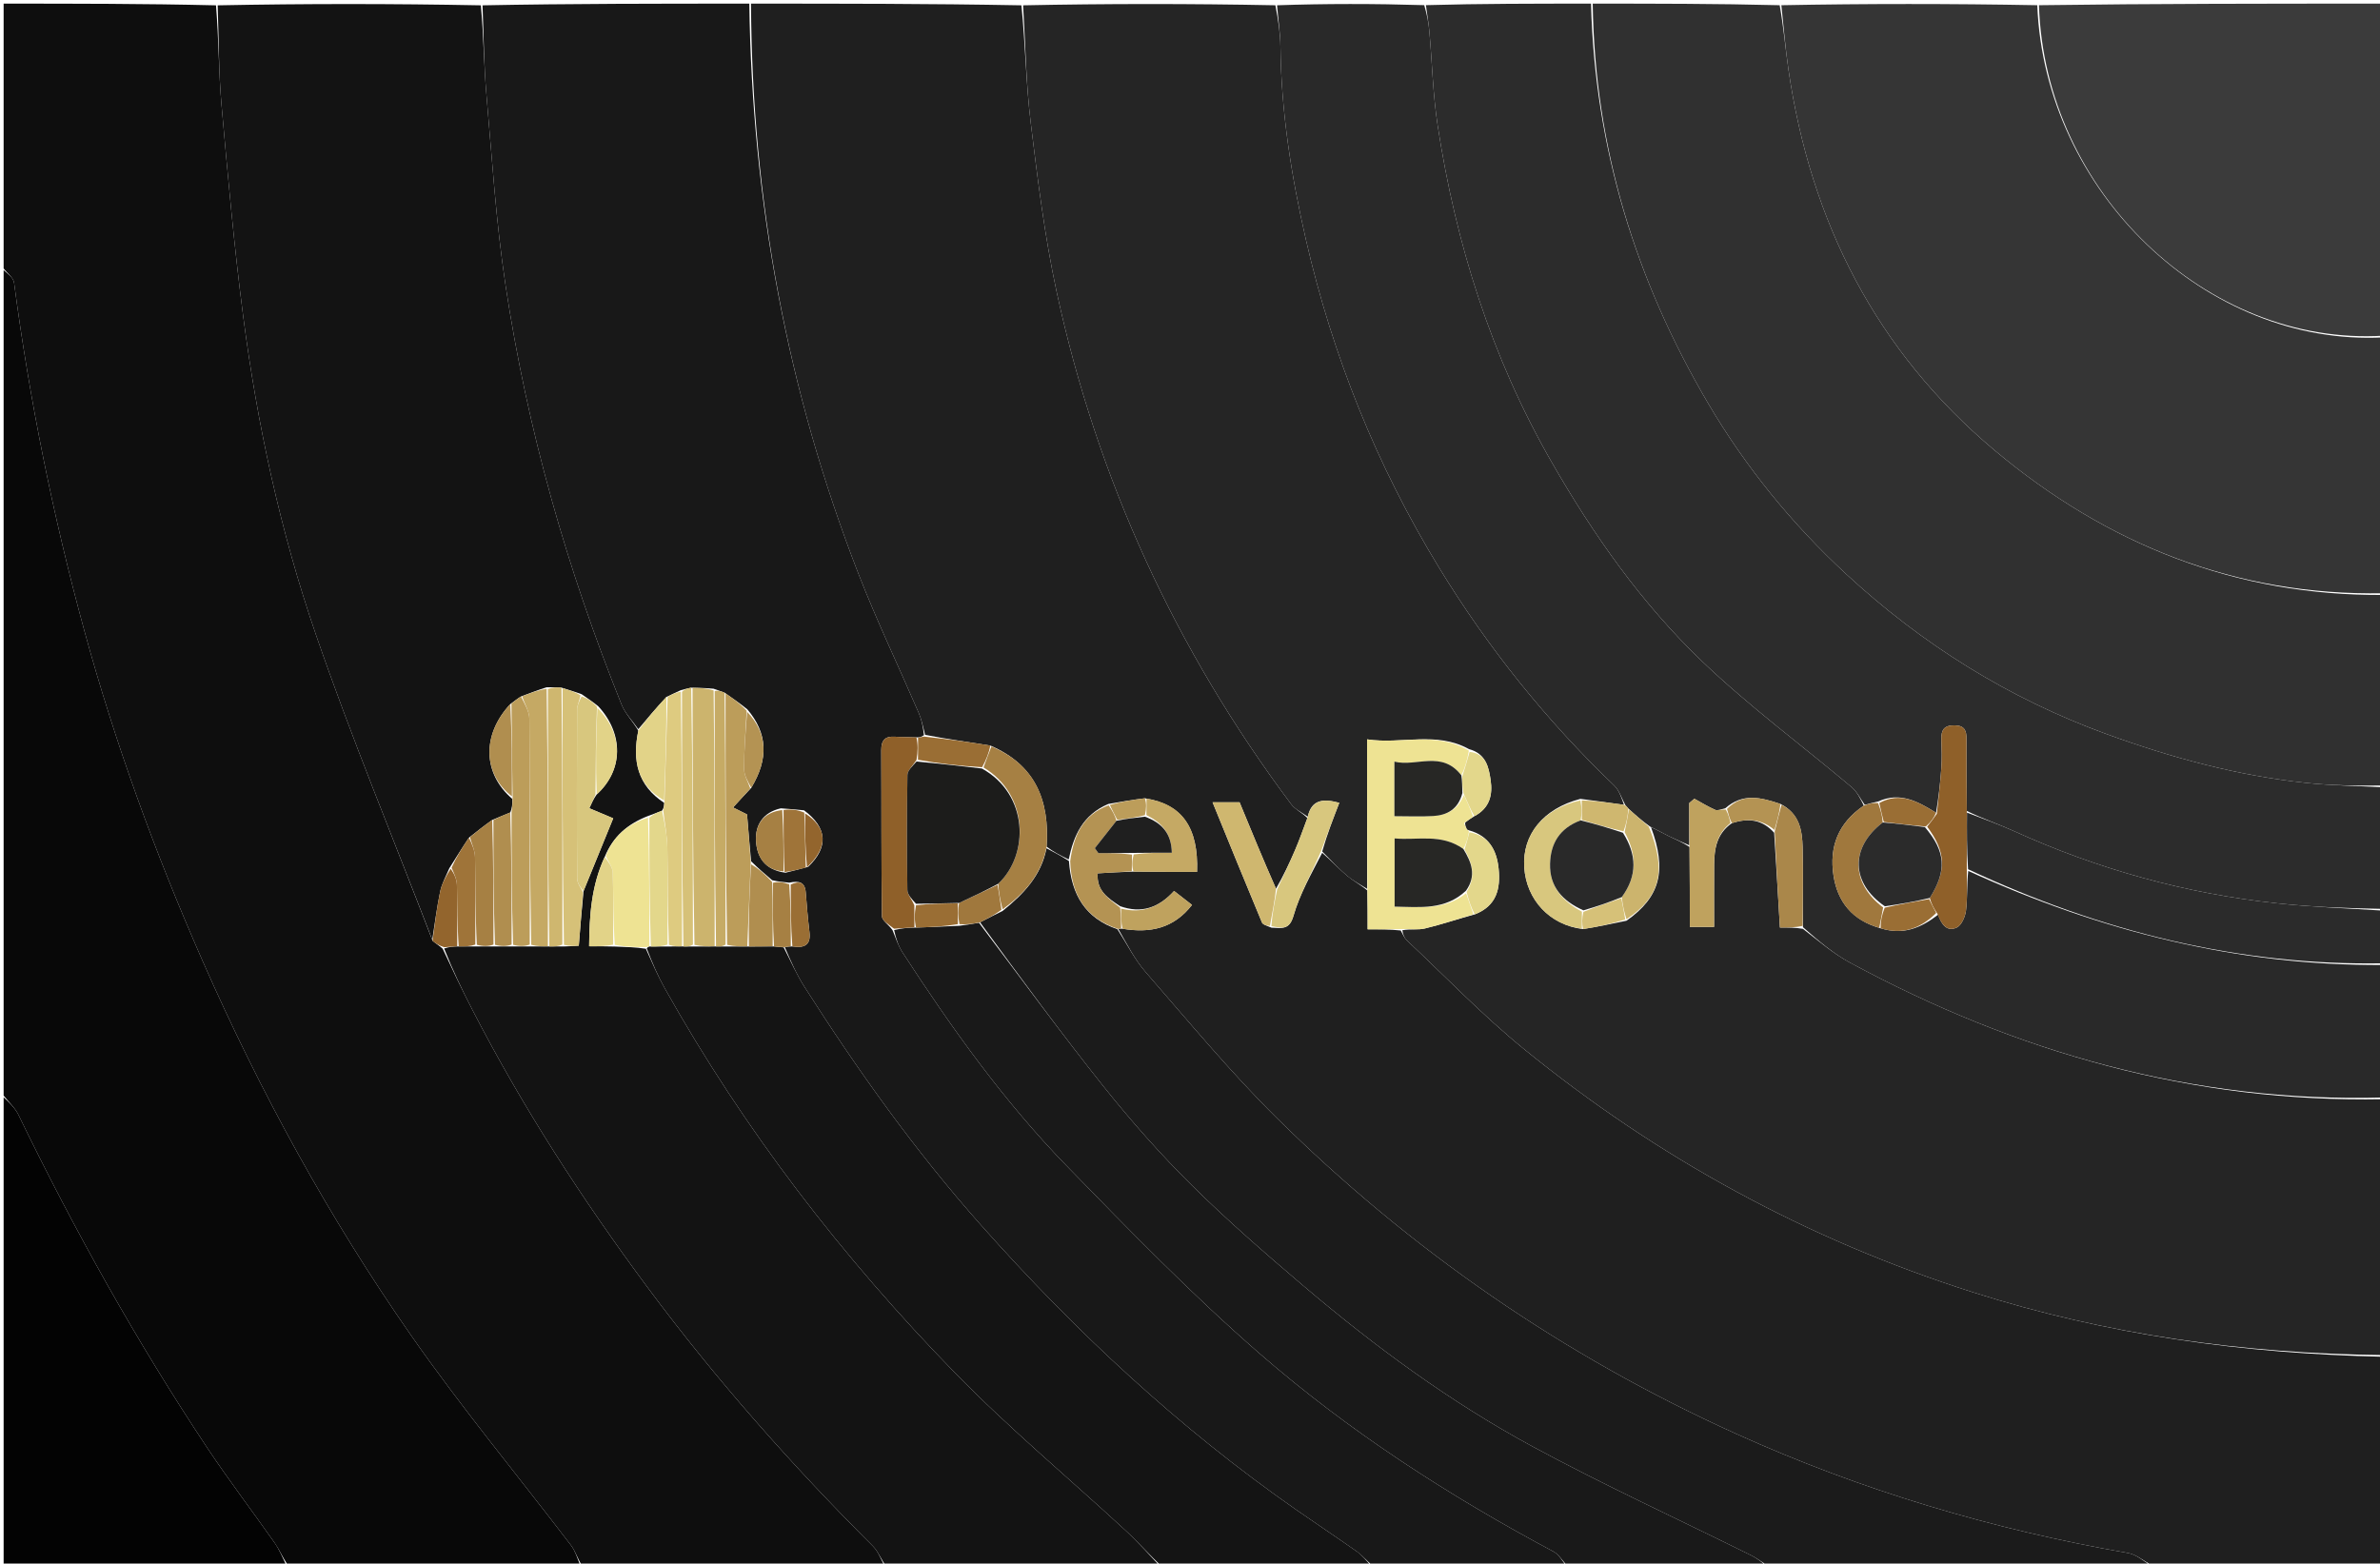 <svg version="1.1" id="Layer_1" xmlns="http://www.w3.org/2000/svg" xmlns:xlink="http://www.w3.org/1999/xlink" x="0px" y="0px"
	 width="100%" viewBox="0 0 656 431" enable-background="new 0 0 656 431" xml:space="preserve">
<path fill="#1F1F1F" opacity="1" stroke="none" 
	d="
M657,374 
	C657,393.264 657,412.527 657,432 
	C635.98,432 614.958,432 593.389,431.646 
	C590.747,430.196 588.762,428.482 586.546,428.097 
	C549.157,421.592 513.073,410.852 478.477,395.21 
	C431.012,373.749 388.734,344.627 351.764,308.023 
	C339.042,295.428 327.593,281.532 315.81,268.014 
	C312.727,264.476 310.574,260.126 308.25,256.091 
	C308.675,255.989 308.844,255.945 309.39,256.013 
	C317.102,257.291 323.508,255.907 328.552,249.444 
	C326.736,248.031 325.227,246.858 323.61,245.601 
	C319.374,250.251 314.657,251.881 308.75,249.803 
	C305.359,247.546 302.189,245.539 302.556,240.739 
	C305.83,240.543 308.893,240.36 312.422,240.261 
	C318.593,240.344 324.299,240.344 329.938,240.344 
	C330.383,228.063 325.778,221.678 315.592,220.051 
	C312.059,220.478 308.947,220.999 305.487,221.616 
	C298.452,224.616 295.936,230.309 294.566,236.917 
	C292.294,235.83 290.371,234.828 288.482,233.392 
	C289.321,220.59 285.383,210.884 272.977,205.521 
	C266.792,204.502 260.895,203.73 254.994,202.569 
	C254.414,200.297 254.011,198.339 253.235,196.541 
	C247.708,183.736 241.659,171.138 236.604,158.151 
	C216.947,107.64 207.274,55.191 207,1 
	C231.688,1 256.375,1 281.531,1.467 
	C282.654,12.523 282.797,23.176 284.081,33.689 
	C285.99,49.309 287.902,65.004 291.223,80.363 
	C302.417,132.138 324.127,179.25 355.883,221.677 
	C356.982,223.145 358.91,223.993 360.35,225.495 
	C359.153,228.699 358.143,231.573 356.943,234.366 
	C355.383,237.996 353.672,241.562 351.707,244.972 
	C348.128,236.867 344.869,228.945 341.661,221.146 
	C339.255,221.146 337.012,221.146 334.219,221.146 
	C338.868,232.525 343.293,243.427 347.831,254.282 
	C348.101,254.929 349.277,255.198 350.44,255.72 
	C353.402,255.858 355.403,256.353 356.514,252.473 
	C358.246,246.423 361.497,240.807 364.434,235.077 
	C366.949,237.264 369.031,239.504 371.355,241.456 
	C373.004,242.841 374.98,243.837 376.884,245.463 
	C376.957,249.197 376.957,252.473 376.957,256.171 
	C380.381,256.171 383.187,256.171 386.07,256.495 
	C386.695,257.64 387.112,258.601 387.813,259.26 
	C398.471,269.267 408.64,279.881 419.95,289.094 
	C456.938,319.225 498.131,341.675 543.735,356.202 
	C580.653,367.962 618.448,373.14 657,374 
z"/>
<path fill="#252525" opacity="1" stroke="none" 
	d="
M360.451,225.129 
	C358.91,223.993 356.982,223.145 355.883,221.677 
	C324.127,179.25 302.417,132.138 291.223,80.363 
	C287.902,65.004 285.99,49.309 284.081,33.689 
	C282.797,23.176 282.654,12.523 282,1.467 
	C305.021,1 328.042,1 351.531,1.453 
	C352.322,5.542 352.885,9.175 352.926,12.813 
	C353.129,30.861 355.919,48.555 359.952,66.088 
	C367.325,98.146 379.431,128.277 396.587,156.378 
	C410.104,178.518 426.156,198.585 444.906,216.521 
	C446.344,217.897 446.986,220.105 447.621,221.853 
	C443.489,221.261 439.735,220.742 435.611,220.212 
	C425.321,222.9 419.558,230.09 420.127,239.058 
	C420.699,248.068 427.209,255.008 436.339,256.111 
	C440.445,255.443 444.215,254.647 448.316,253.799 
	C457.722,247.184 459.442,239.856 455.07,228.022 
	C456.979,228.868 458.478,229.758 460.041,230.519 
	C461.868,231.408 463.751,232.184 465.686,233.471 
	C465.764,241.146 465.764,248.359 465.764,255.504 
	C468.412,255.504 470.153,255.504 472.454,255.504 
	C472.454,249.577 472.423,243.978 472.464,238.379 
	C472.496,233.98 473.168,229.8 477.375,226.901 
	C481.933,225.419 485.709,225.895 489.008,229.542 
	C489.58,238.485 490.086,247.019 490.599,255.677 
	C492.906,255.677 494.885,255.677 496.947,256.037 
	C501.307,259.406 505.332,262.882 509.901,265.351 
	C555.782,290.139 604.502,303.992 657,303 
	C657,326.354 657,349.708 657,373.531 
	C618.448,373.14 580.653,367.962 543.735,356.202 
	C498.131,341.675 456.938,319.225 419.95,289.094 
	C408.64,279.881 398.471,269.267 387.813,259.26 
	C387.112,258.601 386.695,257.64 386.527,256.422 
	C388.862,256.02 390.906,256.386 392.752,255.937 
	C397.258,254.842 401.672,253.369 406.483,252.055 
	C412.592,249.7 413.601,244.851 413.07,239.499 
	C412.572,234.466 410.437,230.383 404.887,228.885 
	C404.773,228.776 404.462,228.827 404.285,228.532 
	C403.954,227.816 403.799,227.395 403.865,226.727 
	C404.744,226.026 405.401,225.572 406.388,224.984 
	C410.699,222.694 411.437,218.998 410.867,215.066 
	C410.349,211.494 409.593,207.741 404.887,206.493 
	C395.779,201.464 386.394,205.242 376.811,203.813 
	C376.811,218.109 376.811,231.558 376.811,245.006 
	C374.98,243.837 373.004,242.841 371.355,241.456 
	C369.031,239.504 366.949,237.264 364.443,234.714 
	C365.781,229.995 367.44,225.708 369.147,221.3 
	C364.82,220.141 361.529,220.267 360.451,225.129 
z"/>
<path fill="#0E0E0E" opacity="1" stroke="none" 
	d="
M1,74 
	C1,49.748 1,25.495 1,1 
	C20.354,1 39.708,1 59.532,1.469 
	C60.322,10.891 60.255,19.878 61.045,28.79 
	C62.772,48.256 64.504,67.739 67.021,87.113 
	C70.902,116.991 77.274,146.461 87.063,174.919 
	C96.818,203.278 108.376,231.017 119.222,259.338 
	C120.197,260.153 121.095,260.658 122.016,261.527 
	C124.753,267.382 127.385,272.913 130.193,278.353 
	C144.095,305.289 160.499,330.671 178.55,354.97 
	C197.379,380.319 218.265,403.915 240.615,426.224 
	C242.143,427.749 242.89,430.056 244,432 
	C216.312,432 188.625,432 160.451,431.632 
	C159.121,429.496 158.555,427.518 157.393,425.993 
	C142.69,406.698 127.164,387.982 113.301,368.105 
	C90.689,335.683 71.771,301.091 55.826,264.853 
	C42.789,235.226 31.728,204.929 23.211,173.729 
	C14.618,142.25 8.133,110.32 3.88,77.946 
	C3.694,76.529 1.994,75.311 1,74 
z"/>
<path fill="#131313" opacity="1" stroke="none" 
	d="
M119.144,259.028 
	C108.376,231.017 96.818,203.278 87.063,174.919 
	C77.274,146.461 70.902,116.991 67.021,87.113 
	C64.504,67.739 62.772,48.256 61.045,28.79 
	C60.255,19.878 60.322,10.891 60,1.469 
	C84.021,1 108.042,1 132.531,1.469 
	C133.33,9.893 133.361,17.876 134.052,25.801 
	C135.593,43.462 136.707,61.208 139.352,78.715 
	C145.358,118.468 156.299,156.959 171.336,194.254 
	C172.33,196.721 174.377,198.763 175.938,201.406 
	C174.247,209.706 175.689,216.457 183.074,221.321 
	C183.051,222.183 182.93,222.797 182.462,223.469 
	C181.069,223.992 180.024,224.457 178.617,224.931 
	C173.011,227.111 168.996,230.54 166.679,236.211 
	C163.008,244.124 162.458,252.245 162.382,260.851 
	C164.839,260.851 166.926,260.851 169.458,260.918 
	C172.602,261.044 175.3,261.103 178.021,261.527 
	C179.787,265.453 181.362,269.111 183.301,272.564 
	C205.164,311.501 232.195,346.632 263.299,378.51 
	C278.24,393.822 294.771,407.58 310.502,422.129 
	C313.848,425.224 316.843,428.7 320,432 
	C294.979,432 269.958,432 244.469,432 
	C242.89,430.056 242.143,427.749 240.615,426.224 
	C218.265,403.915 197.379,380.319 178.55,354.97 
	C160.499,330.671 144.095,305.289 130.193,278.353 
	C127.385,272.913 124.753,267.382 122.417,261.468 
	C123.871,260.974 124.948,260.904 126.439,260.887 
	C128.242,260.905 129.631,260.87 131.434,260.892 
	C133.239,260.911 134.63,260.875 136.435,260.896 
	C138.24,260.914 139.631,260.874 141.435,260.893 
	C143.237,260.912 144.626,260.872 146.429,260.896 
	C148.233,260.918 149.624,260.876 151.412,260.899 
	C152.876,260.918 153.944,260.874 155.438,260.897 
	C157.106,260.869 158.347,260.773 159.532,260.68 
	C159.949,255.514 160.333,250.754 160.842,245.626 
	C163.603,238.816 166.238,232.375 169.022,225.572 
	C167.718,225.022 165.189,223.957 162.434,222.796 
	C163.076,221.38 163.601,220.22 164.467,218.997 
	C171.838,212.305 171.926,202.282 164.908,194.691 
	C163.406,193.468 162.014,192.546 160.342,191.375 
	C158.397,190.657 156.731,190.189 154.762,189.549 
	C153.315,189.425 152.171,189.473 150.676,189.447 
	C148.186,190.235 146.046,191.097 143.597,191.983 
	C142.519,192.656 141.749,193.304 140.662,194.08 
	C132.766,202.523 133.052,213.277 141.213,220.227 
	C141.266,221.675 141.132,222.829 140.65,223.965 
	C138.869,224.636 137.437,225.324 135.66,226.036 
	C133.388,227.624 131.462,229.188 129.255,230.905 
	C127.354,233.713 125.734,236.369 123.871,239.296 
	C122.836,241.642 121.757,243.658 121.312,245.806 
	C120.408,250.176 119.847,254.617 119.144,259.028 
z"/>
<path fill="#181818" opacity="1" stroke="none" 
	d="
M175.934,201.002 
	C174.377,198.763 172.33,196.721 171.336,194.254 
	C156.299,156.959 145.358,118.468 139.352,78.715 
	C136.707,61.208 135.593,43.462 134.052,25.801 
	C133.361,17.876 133.33,9.893 133,1.469 
	C157.354,1 181.708,1 206.531,1 
	C207.274,55.191 216.947,107.64 236.604,158.151 
	C241.659,171.138 247.708,183.736 253.235,196.541 
	C254.011,198.339 254.414,200.297 254.671,202.644 
	C253.917,203.188 253.483,203.269 252.596,203.263 
	C250.324,203.15 248.497,203.206 246.683,203.08 
	C243.913,202.889 242.892,204.07 242.907,206.849 
	C242.991,222.087 242.884,237.327 243.085,252.562 
	C243.1,253.743 244.984,254.898 246.019,256.432 
	C246.943,258.732 247.633,260.804 248.785,262.577 
	C262.299,283.387 276.705,303.595 294.025,321.399 
	C311.289,339.145 328.614,356.963 347.273,373.185 
	C371.925,394.616 399.368,412.326 428.237,427.73 
	C429.805,428.566 430.76,430.55 432,432 
	C414.312,432 396.625,432 378.399,431.663 
	C376.569,430.095 375.406,428.683 373.964,427.665 
	C368.395,423.732 362.707,419.966 357.115,416.064 
	C324.909,393.589 296.377,366.991 270.377,337.695 
	C252.257,317.278 236.423,295.066 221.747,272.054 
	C219.545,268.602 217.899,264.796 216.321,261.08 
	C217.085,260.946 217.524,260.885 218.398,260.89 
	C222.02,261.45 223.514,260.273 223.106,256.886 
	C222.668,253.255 222.368,249.607 222.083,245.96 
	C221.862,243.146 220.255,242.732 217.531,243.316 
	C215.767,243.126 214.407,243.003 212.83,242.637 
	C210.775,240.861 208.936,239.329 207.023,237.4 
	C206.621,233.066 206.292,229.128 205.905,224.492 
	C205.287,224.185 203.751,223.422 202.057,222.58 
	C203.775,220.694 205.294,219.027 207.07,217.162 
	C211.948,209.095 211.541,202.055 205.979,195.52 
	C203.899,193.856 201.943,192.494 199.72,190.94 
	C198.631,190.511 197.809,190.274 196.691,189.851 
	C194.561,189.648 192.726,189.632 190.514,189.564 
	C189.419,189.752 188.702,189.992 187.664,190.245 
	C186.235,190.865 185.128,191.47 183.686,192.12 
	C180.879,195.111 178.406,198.056 175.934,201.002 
M221.622,223.369 
	C219.737,223.179 217.853,222.99 215.218,222.818 
	C210.394,223.905 208.109,227.317 208.383,231.853 
	C208.649,236.257 210.803,239.822 216.518,240.565 
	C218.379,240.097 220.239,239.63 222.762,238.947 
	C228.361,233.549 228.129,228.224 221.622,223.369 
z"/>
<path fill="#080808" opacity="1" stroke="none" 
	d="
M1,74.469 
	C1.994,75.311 3.694,76.529 3.88,77.946 
	C8.133,110.32 14.618,142.25 23.211,173.729 
	C31.728,204.929 42.789,235.226 55.826,264.853 
	C71.771,301.091 90.689,335.683 113.301,368.105 
	C127.164,387.982 142.69,406.698 157.393,425.993 
	C158.555,427.518 159.121,429.496 159.982,431.632 
	C133.312,432 106.625,432 79.45,431.636 
	C77.872,429.254 76.967,427.107 75.659,425.242 
	C69.552,416.537 63.086,408.074 57.2,399.225 
	C37.648,369.831 20.484,339.069 5.084,307.309 
	C4.13,305.341 2.38,303.761 1,302 
	C1,226.312 1,150.625 1,74.469 
z"/>
<path fill="#292929" opacity="1" stroke="none" 
	d="
M657,302.531 
	C604.502,303.992 555.782,290.139 509.901,265.351 
	C505.332,262.882 501.307,259.406 496.951,255.592 
	C496.884,247.698 497.043,240.604 496.856,233.519 
	C496.732,228.847 495.966,224.259 490.755,221.615 
	C485.428,219.846 480.409,218.488 475.535,222.809 
	C474.37,223.081 473.395,223.517 472.739,223.229 
	C470.764,222.361 468.914,221.211 467.015,220.171 
	C466.546,220.569 466.078,220.966 465.609,221.363 
	C465.609,225.245 465.609,229.127 465.609,233.009 
	C463.751,232.184 461.868,231.408 460.041,230.519 
	C458.478,229.758 456.979,228.868 454.811,227.851 
	C452.44,226.139 450.709,224.612 448.836,222.874 
	C448.462,222.418 448.23,222.172 447.999,221.926 
	C446.986,220.105 446.344,217.897 444.906,216.521 
	C426.156,198.585 410.104,178.518 396.587,156.378 
	C379.431,128.277 367.325,98.146 359.952,66.088 
	C355.919,48.555 353.129,30.861 352.926,12.813 
	C352.885,9.175 352.322,5.542 352,1.453 
	C365.354,1 378.708,1 392.558,1.42 
	C393.369,4.141 393.777,6.433 393.982,8.743 
	C394.746,17.34 394.948,26.018 396.252,34.529 
	C401.262,67.218 411.033,98.335 427.562,127.181 
	C439.123,147.357 452.445,166.326 469.217,182.366 
	C482.145,194.73 496.653,205.438 510.37,216.988 
	C511.876,218.256 512.798,220.218 513.723,222.068 
	C506.658,226.872 504.17,233.412 505.364,241.293 
	C506.481,248.656 510.587,253.708 518.352,255.878 
	C524.632,257.818 529.503,255.791 534.201,252.139 
	C535.14,254.923 536.683,256.908 539.327,255.684 
	C540.661,255.066 541.69,252.665 541.892,250.956 
	C542.318,247.345 542.11,243.658 542.507,240.075 
	C579.092,256.751 616.941,266.254 657,266 
	C657,278.021 657,290.042 657,302.531 
z"/>
<path fill="#303030" opacity="1" stroke="none" 
	d="
M439,1 
	C456.021,1 473.042,1 490.532,1.438 
	C491.642,7.645 492.117,13.439 492.95,19.181 
	C499.046,61.152 517.177,96.841 549.851,124.205 
	C580.703,150.043 616.248,164.296 657,164 
	C657,181.354 657,198.708 656.538,216.531 
	C649.278,216.622 642.451,216.523 635.688,215.814 
	C616.717,213.824 598.438,208.84 580.563,202.329 
	C553.627,192.518 529.758,177.596 508.778,158.174 
	C493.939,144.437 481.234,128.845 470.93,111.387 
	C450.83,77.333 439.567,40.71 439,1 
z"/>
<path fill="#2C2C2C" opacity="1" stroke="none" 
	d="
M438.531,1 
	C439.567,40.71 450.83,77.333 470.93,111.387 
	C481.234,128.845 493.939,144.437 508.778,158.174 
	C529.758,177.596 553.627,192.518 580.563,202.329 
	C598.438,208.84 616.717,213.824 635.688,215.814 
	C642.451,216.523 649.278,216.622 656.538,217 
	C657,228.021 657,239.042 656.533,250.531 
	C646.644,250.359 637.191,250.015 627.807,249.02 
	C602.499,246.338 578.262,239.622 555.077,229.086 
	C550.87,227.174 546.471,225.686 542.11,223.536 
	C542.04,216.62 541.981,210.171 542.021,203.722 
	C542.036,201.412 541.522,200.001 538.757,199.949 
	C535.819,199.895 535.009,201.261 535.104,203.871 
	C535.2,206.514 535.272,209.173 535.087,211.806 
	C534.793,215.981 534.277,220.141 533.633,224.027 
	C528.608,220.962 523.804,218.179 517.643,220.939 
	C516.196,221.253 515.094,221.556 513.991,221.859 
	C512.798,220.218 511.876,218.256 510.37,216.988 
	C496.653,205.438 482.145,194.73 469.217,182.366 
	C452.445,166.326 439.123,147.357 427.562,127.181 
	C411.033,98.335 401.262,67.218 396.252,34.529 
	C394.948,26.018 394.746,17.34 393.982,8.743 
	C393.777,6.433 393.369,4.141 393.027,1.42 
	C408.021,1 423.042,1 438.531,1 
z"/>
<path fill="#353535" opacity="1" stroke="none" 
	d="
M657,163.531 
	C616.248,164.296 580.703,150.043 549.851,124.205 
	C517.177,96.841 499.046,61.152 492.95,19.181 
	C492.117,13.439 491.642,7.645 491,1.438 
	C514.354,1 537.708,1 561.532,1.436 
	C563.57,52.728 608.166,95.56 657,93 
	C657,116.354 657,139.708 657,163.531 
z"/>
<path fill="#1B1B1B" opacity="1" stroke="none" 
	d="
M307.994,256.148 
	C310.574,260.126 312.727,264.476 315.81,268.014 
	C327.593,281.532 339.042,295.428 351.764,308.023 
	C388.734,344.627 431.012,373.749 478.477,395.21 
	C513.073,410.852 549.157,421.592 586.546,428.097 
	C588.762,428.482 590.747,430.196 592.92,431.646 
	C557.979,432 522.958,432 487.367,431.666 
	C485.441,430.47 484.151,429.475 482.719,428.764 
	C462.608,418.785 442.168,409.417 422.432,398.744 
	C399.699,386.451 378.892,371.128 359.2,354.398 
	C348.692,345.471 338.259,336.395 328.471,326.701 
	C319.87,318.182 311.792,309.046 304.241,299.578 
	C292.438,284.778 281.274,269.467 270.132,254.238 
	C272.299,253.134 274.173,252.163 276.375,251.083 
	C282.231,246.362 287.032,241.253 288.448,233.827 
	C290.371,234.828 292.294,235.83 294.63,237.331 
	C295.305,246.804 299.271,253.158 307.994,256.148 
z"/>
<path fill="#141414" opacity="1" stroke="none" 
	d="
M215.996,261.153 
	C217.899,264.796 219.545,268.602 221.747,272.054 
	C236.423,295.066 252.257,317.278 270.377,337.695 
	C296.377,366.991 324.909,393.589 357.115,416.064 
	C362.707,419.966 368.395,423.732 373.964,427.665 
	C375.406,428.683 376.569,430.095 377.93,431.663 
	C358.979,432 339.958,432 320.469,432 
	C316.843,428.7 313.848,425.224 310.502,422.129 
	C294.771,407.58 278.24,393.822 263.299,378.51 
	C232.195,346.632 205.164,311.501 183.301,272.564 
	C181.362,269.111 179.787,265.453 178.266,261.441 
	C178.656,260.939 178.822,260.887 179.399,260.911 
	C181.204,260.935 182.596,260.883 184.384,260.905 
	C185.849,260.929 186.919,260.879 188.359,260.903 
	C189.483,260.933 190.235,260.888 191.412,260.917 
	C193.553,260.936 195.271,260.882 197.359,260.899 
	C198.482,260.928 199.234,260.885 200.41,260.914 
	C202.549,260.936 204.264,260.887 206.413,260.909 
	C208.888,260.926 210.931,260.873 213.348,260.891 
	C214.48,261.026 215.238,261.09 215.996,261.153 
z"/>
<path fill="#3B3B3B" opacity="1" stroke="none" 
	d="
M657,92.531 
	C608.166,95.56 563.57,52.728 562,1.436 
	C593.592,1 625.185,1 657,1 
	C657,31.354 657,61.708 657,92.531 
z"/>
<path fill="#191919" opacity="1" stroke="none" 
	d="
M269.84,254.372 
	C281.274,269.467 292.438,284.778 304.241,299.578 
	C311.792,309.046 319.87,318.182 328.471,326.701 
	C338.259,336.395 348.692,345.471 359.2,354.398 
	C378.892,371.128 399.699,386.451 422.432,398.744 
	C442.168,409.417 462.608,418.785 482.719,428.764 
	C484.151,429.475 485.441,430.47 486.898,431.666 
	C468.979,432 450.958,432 432.469,432 
	C430.76,430.55 429.805,428.566 428.237,427.73 
	C399.368,412.326 371.925,394.616 347.273,373.185 
	C328.614,356.963 311.289,339.145 294.025,321.399 
	C276.705,303.595 262.299,283.387 248.785,262.577 
	C247.633,260.804 246.943,258.732 246.449,256.373 
	C248.587,255.839 250.315,255.731 252.49,255.692 
	C256.635,255.571 260.333,255.38 264.451,255.191 
	C266.528,254.92 268.184,254.646 269.84,254.372 
z"/>
<path fill="#030303" opacity="1" stroke="none" 
	d="
M1,302.469 
	C2.38,303.761 4.13,305.341 5.084,307.309 
	C20.484,339.069 37.648,369.831 57.2,399.225 
	C63.086,408.074 69.552,416.537 75.659,425.242 
	C76.967,427.107 77.872,429.254 78.982,431.636 
	C53.055,432 27.11,432 1,432 
	C1,388.979 1,345.958 1,302.469 
z"/>
<path fill="#2B2B2B" opacity="1" stroke="none" 
	d="
M542.161,224.003 
	C546.471,225.686 550.87,227.174 555.077,229.086 
	C578.262,239.622 602.499,246.338 627.807,249.02 
	C637.191,250.015 646.644,250.359 656.533,251 
	C657,255.689 657,260.379 657,265.534 
	C616.941,266.254 579.092,256.751 542.456,239.61 
	C542.093,234.05 542.127,229.026 542.161,224.003 
z"/>
<path fill="#EEE393" opacity="1" stroke="none" 
	d="
M406.123,252.048 
	C401.672,253.369 397.258,254.842 392.752,255.937 
	C390.906,256.386 388.862,256.02 386.451,256.097 
	C383.187,256.171 380.381,256.171 376.957,256.171 
	C376.957,252.473 376.957,249.197 376.884,245.463 
	C376.811,231.558 376.811,218.109 376.811,203.813 
	C386.394,205.242 395.779,201.464 404.875,206.921 
	C404.38,209.786 403.711,211.891 402.799,213.731 
	C397.369,206.7 390.401,211.473 384.343,209.944 
	C384.343,215.354 384.343,220.055 384.343,224.986 
	C388.125,224.986 391.589,225.149 395.032,224.943 
	C398.909,224.713 401.949,223.041 403.476,219.141 
	C404.549,221.219 405.304,223.169 406.058,225.119 
	C405.401,225.572 404.744,226.026 403.614,226.818 
	C403.582,227.714 404.022,228.27 404.462,228.827 
	C404.462,228.827 404.773,228.776 404.889,229.288 
	C404.558,231.25 404.11,232.7 403.34,234.007 
	C397.199,229.662 390.685,231.705 384.397,231.111 
	C384.397,237.825 384.397,243.852 384.397,249.912 
	C391.491,250.047 398.345,250.915 404.109,246.199 
	C404.88,248.379 405.501,250.214 406.123,252.048 
z"/>
<path fill="#A68043" opacity="1" stroke="none" 
	d="
M288.482,233.392 
	C287.032,241.253 282.231,246.362 276.364,250.664 
	C275.671,248.204 275.32,246.054 275.135,243.611 
	C283.733,235.54 283.528,218.97 271.09,211.552 
	C271.857,209.383 272.561,207.575 273.264,205.767 
	C285.383,210.884 289.321,220.59 288.482,233.392 
z"/>
<path fill="#B49353" opacity="1" stroke="none" 
	d="
M308.25,256.091 
	C299.271,253.158 295.305,246.804 294.979,237.417 
	C295.936,230.309 298.452,224.616 305.559,221.977 
	C306.636,223.49 307.293,224.737 307.734,226.239 
	C305.603,228.93 303.688,231.365 301.773,233.801 
	C302.097,234.254 302.421,234.707 302.745,235.16 
	C305.839,235.16 308.933,235.16 312.018,235.577 
	C311.991,237.389 311.974,238.783 311.956,240.178 
	C308.893,240.36 305.83,240.543 302.556,240.739 
	C302.189,245.539 305.359,247.546 308.75,250.222 
	C308.998,252.551 309.006,254.226 309.013,255.9 
	C308.844,255.945 308.675,255.989 308.25,256.091 
z"/>
<path fill="#D8C77E" opacity="1" stroke="none" 
	d="
M360.35,225.495 
	C361.529,220.267 364.82,220.141 369.147,221.3 
	C367.44,225.708 365.781,229.995 364.113,234.644 
	C361.497,240.807 358.246,246.423 356.514,252.473 
	C355.403,256.353 353.402,255.858 350.435,255.308 
	C350.69,251.598 351.358,248.376 352.026,245.155 
	C353.672,241.562 355.383,237.996 356.943,234.366 
	C358.143,231.573 359.153,228.699 360.35,225.495 
z"/>
<path fill="#CFB76F" opacity="1" stroke="none" 
	d="
M351.707,244.972 
	C351.358,248.376 350.69,251.598 350.027,255.231 
	C349.277,255.198 348.101,254.929 347.831,254.282 
	C343.293,243.427 338.868,232.525 334.219,221.146 
	C337.012,221.146 339.255,221.146 341.661,221.146 
	C344.869,228.945 348.128,236.867 351.707,244.972 
z"/>
<path fill="#C5A964" opacity="1" stroke="none" 
	d="
M312.422,240.261 
	C311.974,238.783 311.991,237.389 312.473,235.525 
	C316.182,235.056 319.427,235.056 322.989,235.056 
	C322.876,229.725 320.271,226.821 315.99,224.683 
	C315.999,222.895 316.007,221.52 316.014,220.145 
	C325.778,221.678 330.383,228.063 329.938,240.344 
	C324.299,240.344 318.593,240.344 312.422,240.261 
z"/>
<path fill="#9A6E34" opacity="1" stroke="none" 
	d="
M272.977,205.521 
	C272.561,207.575 271.857,209.383 270.708,211.482 
	C264.517,211.129 258.77,210.485 253.018,209.432 
	C253.023,207.132 253.036,205.241 253.048,203.35 
	C253.483,203.269 253.917,203.188 254.675,203.032 
	C260.895,203.73 266.792,204.502 272.977,205.521 
z"/>
<path fill="#BFA25E" opacity="1" stroke="none" 
	d="
M309.39,256.013 
	C309.006,254.226 308.998,252.551 308.99,250.458 
	C314.657,251.881 319.374,250.251 323.61,245.601 
	C325.227,246.858 326.736,248.031 328.552,249.444 
	C323.508,255.907 317.102,257.291 309.39,256.013 
z"/>
<path fill="#BC9D5A" opacity="1" stroke="none" 
	d="
M315.592,220.051 
	C316.007,221.52 315.999,222.895 315.573,224.709 
	C312.752,225.427 310.351,225.705 307.95,225.984 
	C307.293,224.737 306.636,223.49 305.907,221.882 
	C308.947,220.999 312.059,220.478 315.592,220.051 
z"/>
<path fill="#D8C77E" opacity="1" stroke="none" 
	d="
M436.002,255.982 
	C427.209,255.008 420.699,248.068 420.127,239.058 
	C419.558,230.09 425.321,222.9 435.615,220.624 
	C435.992,222.699 435.996,224.352 435.677,226.136 
	C429.856,228.298 427.393,232.507 427.243,238.103 
	C427.075,244.4 430.603,248.347 436.026,251.317 
	C436.013,253.155 436.007,254.568 436.002,255.982 
z"/>
<path fill="#BFA25E" opacity="1" stroke="none" 
	d="
M465.686,233.471 
	C465.609,229.127 465.609,225.245 465.609,221.363 
	C466.078,220.966 466.546,220.569 467.015,220.171 
	C468.914,221.211 470.764,222.361 472.739,223.229 
	C473.395,223.517 474.37,223.081 475.679,223.15 
	C476.434,224.507 476.709,225.69 476.984,226.872 
	C473.168,229.8 472.496,233.98 472.464,238.379 
	C472.423,243.978 472.454,249.577 472.454,255.504 
	C470.153,255.504 468.412,255.504 465.764,255.504 
	C465.764,248.359 465.764,241.146 465.686,233.471 
z"/>
<path fill="#AA874A" opacity="1" stroke="none" 
	d="
M491.047,221.868 
	C495.966,224.259 496.732,228.847 496.856,233.519 
	C497.043,240.604 496.884,247.698 496.868,255.232 
	C494.885,255.677 492.906,255.677 490.599,255.677 
	C490.086,247.019 489.58,238.485 489.159,229.196 
	C489.845,226.25 490.446,224.059 491.047,221.868 
z"/>
<path fill="#CCB46D" opacity="1" stroke="none" 
	d="
M448.978,223.084 
	C450.709,224.612 452.44,226.139 454.43,227.838 
	C459.442,239.856 457.722,247.184 448.313,253.397 
	C447.612,251.23 447.245,249.413 447.018,247.281 
	C451.355,241.34 451.156,235.597 447.801,229.367 
	C448.31,227.008 448.644,225.046 448.978,223.084 
z"/>
<path fill="#E3D78B" opacity="1" stroke="none" 
	d="
M403.663,234.151 
	C404.11,232.7 404.558,231.25 405.003,229.396 
	C410.437,230.383 412.572,234.466 413.07,239.499 
	C413.601,244.851 412.592,249.7 406.483,252.055 
	C405.501,250.214 404.88,248.379 404.231,245.862 
	C407.023,241.356 405.616,237.74 403.663,234.151 
z"/>
<path fill="#E3D78B" opacity="1" stroke="none" 
	d="
M403.042,213.996 
	C403.711,211.891 404.38,209.786 405.062,207.253 
	C409.593,207.741 410.349,211.494 410.867,215.066 
	C411.437,218.998 410.699,222.694 406.388,224.984 
	C405.304,223.169 404.549,221.219 403.401,218.728 
	C403.019,216.79 403.03,215.393 403.042,213.996 
z"/>
<path fill="#B49353" opacity="1" stroke="none" 
	d="
M490.755,221.615 
	C490.446,224.059 489.845,226.25 489.092,228.787 
	C485.709,225.895 481.933,225.419 477.375,226.901 
	C476.709,225.69 476.434,224.507 476.016,222.983 
	C480.409,218.488 485.428,219.846 490.755,221.615 
z"/>
<path fill="#CFB76F" opacity="1" stroke="none" 
	d="
M448.836,222.874 
	C448.644,225.046 448.31,227.008 447.497,229.153 
	C443.345,228.226 439.673,227.115 436,226.004 
	C435.996,224.352 435.992,222.699 435.984,220.635 
	C439.735,220.742 443.489,221.261 447.621,221.853 
	C448.23,222.172 448.462,222.418 448.836,222.874 
z"/>
<path fill="#D6C178" opacity="1" stroke="none" 
	d="
M446.879,247.597 
	C447.245,249.413 447.612,251.23 447.982,253.449 
	C444.215,254.647 440.445,255.443 436.339,256.111 
	C436.007,254.568 436.013,253.155 436.43,251.366 
	C440.187,249.859 443.533,248.728 446.879,247.597 
z"/>
<path fill="#E3D78B" opacity="1" stroke="none" 
	d="
M404.285,228.532 
	C404.022,228.27 403.582,227.714 403.393,227.066 
	C403.799,227.395 403.954,227.816 404.285,228.532 
z"/>
<path fill="#93652D" opacity="1" stroke="none" 
	d="
M119.222,259.338 
	C119.847,254.617 120.408,250.176 121.312,245.806 
	C121.757,243.658 122.836,241.642 124.221,239.455 
	C125.208,240.873 125.902,242.395 125.942,243.934 
	C126.087,249.564 126.015,255.2 126.024,260.834 
	C124.948,260.904 123.871,260.974 122.393,261.103 
	C121.095,260.658 120.197,260.153 119.222,259.338 
z"/>
<path fill="#C5A964" opacity="1" stroke="none" 
	d="
M151.015,260.835 
	C149.624,260.876 148.233,260.918 146.425,260.438 
	C146.004,239.333 146.061,218.749 145.907,198.166 
	C145.892,196.092 144.603,194.028 143.905,191.959 
	C146.046,191.097 148.186,190.235 150.674,189.881 
	C151.02,213.871 151.017,237.353 151.015,260.835 
z"/>
<path fill="#EEE393" opacity="1" stroke="none" 
	d="
M178.987,260.835 
	C178.822,260.887 178.656,260.939 178.245,261.076 
	C175.3,261.103 172.602,261.044 169.449,260.459 
	C168.99,253.468 169.11,246.999 168.887,240.542 
	C168.834,239.004 167.631,237.506 166.958,235.989 
	C168.996,230.54 173.011,227.111 178.622,225.405 
	C178.989,237.524 178.988,249.18 178.987,260.835 
z"/>
<path fill="#BC9D5A" opacity="1" stroke="none" 
	d="
M143.597,191.983 
	C144.603,194.028 145.892,196.092 145.907,198.166 
	C146.061,218.749 146.004,239.333 146.011,260.374 
	C144.626,260.872 143.237,260.912 141.429,260.435 
	C141.006,247.94 141.002,235.961 140.999,223.983 
	C141.132,222.829 141.266,221.675 141.291,219.821 
	C141.115,210.732 141.047,202.342 140.979,193.952 
	C141.749,193.304 142.519,192.656 143.597,191.983 
z"/>
<path fill="#D6C178" opacity="1" stroke="none" 
	d="
M155.065,189.72 
	C156.731,190.189 158.397,190.657 160.018,191.696 
	C159.656,193.354 159.066,194.442 159.061,195.532 
	C158.996,211.098 158.97,226.664 159.079,242.23 
	C159.088,243.488 160.147,244.74 160.718,245.994 
	C160.333,250.754 159.949,255.514 159.532,260.68 
	C158.347,260.773 157.106,260.869 155.436,260.44 
	C155.026,236.516 155.045,213.118 155.065,189.72 
z"/>
<path fill="#CFB76F" opacity="1" stroke="none" 
	d="
M154.762,189.549 
	C155.045,213.118 155.026,236.516 155.009,260.372 
	C153.944,260.874 152.876,260.918 151.412,260.899 
	C151.017,237.353 151.02,213.871 151.024,189.955 
	C152.171,189.473 153.315,189.425 154.762,189.549 
z"/>
<path fill="#DECB80" opacity="1" stroke="none" 
	d="
M187.988,260.829 
	C186.919,260.879 185.849,260.929 184.386,260.447 
	C183.994,251.157 184.104,242.398 183.943,233.643 
	C183.879,230.227 183.205,226.821 182.809,223.411 
	C182.93,222.797 183.051,222.183 183.155,220.906 
	C183.432,210.853 183.727,201.464 184.021,192.074 
	C185.128,191.47 186.235,190.865 187.663,190.699 
	C187.985,214.368 187.987,237.599 187.988,260.829 
z"/>
<path fill="#D8C77E" opacity="1" stroke="none" 
	d="
M160.842,245.626 
	C160.147,244.74 159.088,243.488 159.079,242.23 
	C158.97,226.664 158.996,211.098 159.061,195.532 
	C159.066,194.442 159.656,193.354 160.297,191.945 
	C162.014,192.546 163.406,193.468 164.546,194.845 
	C164.238,203.221 164.182,211.141 164.127,219.061 
	C163.601,220.22 163.076,221.38 162.434,222.796 
	C165.189,223.957 167.718,225.022 169.022,225.572 
	C166.238,232.375 163.603,238.816 160.842,245.626 
z"/>
<path fill="#E2D388" opacity="1" stroke="none" 
	d="
M183.686,192.12 
	C183.727,201.464 183.432,210.853 183.057,220.658 
	C175.689,216.457 174.247,209.706 175.938,201.406 
	C178.406,198.056 180.879,195.111 183.686,192.12 
z"/>
<path fill="#E3D78B" opacity="1" stroke="none" 
	d="
M182.462,223.469 
	C183.205,226.821 183.879,230.227 183.943,233.643 
	C184.104,242.398 183.994,251.157 183.99,260.372 
	C182.596,260.883 181.204,260.935 179.399,260.911 
	C178.988,249.18 178.989,237.524 178.984,225.395 
	C180.024,224.457 181.069,223.992 182.462,223.469 
z"/>
<path fill="#B08E4F" opacity="1" stroke="none" 
	d="
M140.65,223.965 
	C141.002,235.961 141.006,247.94 141.015,260.376 
	C139.631,260.874 138.24,260.914 136.429,260.438 
	C136.007,248.618 136.006,237.315 136.005,226.012 
	C137.437,225.324 138.869,224.636 140.65,223.965 
z"/>
<path fill="#A68043" opacity="1" stroke="none" 
	d="
M135.66,226.036 
	C136.006,237.315 136.007,248.618 136.014,260.38 
	C134.63,260.875 133.239,260.911 131.428,260.435 
	C131.003,252.031 131.089,244.139 130.929,236.253 
	C130.892,234.411 130.022,232.586 129.536,230.753 
	C131.462,229.188 133.388,227.624 135.66,226.036 
z"/>
<path fill="#9F7439" opacity="1" stroke="none" 
	d="
M129.255,230.905 
	C130.022,232.586 130.892,234.411 130.929,236.253 
	C131.089,244.139 131.003,252.031 131.013,260.378 
	C129.631,260.87 128.242,260.905 126.439,260.887 
	C126.015,255.2 126.087,249.564 125.942,243.934 
	C125.902,242.395 125.208,240.873 124.464,239.185 
	C125.734,236.369 127.354,233.713 129.255,230.905 
z"/>
<path fill="#E2D388" opacity="1" stroke="none" 
	d="
M166.679,236.211 
	C167.631,237.506 168.834,239.004 168.887,240.542 
	C169.11,246.999 168.99,253.468 169.004,260.392 
	C166.926,260.851 164.839,260.851 162.382,260.851 
	C162.458,252.245 163.008,244.124 166.679,236.211 
z"/>
<path fill="#B08E4F" opacity="1" stroke="none" 
	d="
M140.662,194.08 
	C141.047,202.342 141.115,210.732 141.105,219.527 
	C133.052,213.277 132.766,202.523 140.662,194.08 
z"/>
<path fill="#E2D388" opacity="1" stroke="none" 
	d="
M164.467,218.997 
	C164.182,211.141 164.238,203.221 164.656,195.146 
	C171.926,202.282 171.838,212.305 164.467,218.997 
z"/>
<path fill="#CCB46D" opacity="1" stroke="none" 
	d="
M196.988,260.827 
	C195.271,260.882 193.553,260.936 191.417,260.458 
	C190.963,236.489 190.927,213.052 190.892,189.615 
	C192.726,189.632 194.561,189.648 196.693,190.317 
	C196.99,214.255 196.989,237.541 196.988,260.827 
z"/>
<path fill="#8F6029" opacity="1" stroke="none" 
	d="
M252.596,203.263 
	C253.036,205.241 253.023,207.132 252.603,209.513 
	C251.47,211.211 250.134,212.41 250.114,213.63 
	C249.945,224.192 249.944,234.759 250.099,245.322 
	C250.118,246.614 251.355,247.888 252.021,249.577 
	C252.024,251.864 252.033,253.743 252.042,255.623 
	C250.315,255.731 248.587,255.839 246.429,256.006 
	C244.984,254.898 243.1,253.743 243.085,252.562 
	C242.884,237.327 242.991,222.087 242.907,206.849 
	C242.892,204.07 243.913,202.889 246.683,203.08 
	C248.497,203.206 250.324,203.15 252.596,203.263 
z"/>
<path fill="#BC9D5A" opacity="1" stroke="none" 
	d="
M205.98,260.838 
	C204.264,260.887 202.549,260.936 200.415,260.455 
	C199.993,236.995 199.99,214.063 199.986,191.131 
	C201.943,192.494 203.899,193.856 205.804,195.913 
	C205.503,201.729 205.077,206.851 205.098,211.971 
	C205.105,213.77 206.21,215.563 206.813,217.359 
	C205.294,219.027 203.775,220.694 202.057,222.58 
	C203.751,223.422 205.287,224.185 205.905,224.492 
	C206.292,229.128 206.621,233.066 206.924,237.822 
	C206.592,246.04 206.286,253.439 205.98,260.838 
z"/>
<path fill="#D6C178" opacity="1" stroke="none" 
	d="
M190.514,189.564 
	C190.927,213.052 190.963,236.489 190.993,260.385 
	C190.235,260.888 189.483,260.933 188.359,260.903 
	C187.987,237.599 187.985,214.368 187.984,190.685 
	C188.702,189.992 189.419,189.752 190.514,189.564 
z"/>
<path fill="#C6AB65" opacity="1" stroke="none" 
	d="
M199.72,190.94 
	C199.99,214.063 199.993,236.995 199.991,260.385 
	C199.234,260.885 198.482,260.928 197.359,260.899 
	C196.989,237.541 196.99,214.255 196.989,190.503 
	C197.809,190.274 198.631,190.511 199.72,190.94 
z"/>
<path fill="#B08E4F" opacity="1" stroke="none" 
	d="
M206.413,260.909 
	C206.286,253.439 206.592,246.04 206.997,238.218 
	C208.936,239.329 210.775,240.861 212.816,243.113 
	C213.003,249.495 212.988,255.157 212.973,260.82 
	C210.931,260.873 208.888,260.926 206.413,260.909 
z"/>
<path fill="#A68043" opacity="1" stroke="none" 
	d="
M215.968,240.209 
	C210.803,239.822 208.649,236.257 208.383,231.853 
	C208.109,227.317 210.394,223.905 215.601,223.292 
	C215.978,229.247 215.973,234.728 215.968,240.209 
z"/>
<path fill="#9F7439" opacity="1" stroke="none" 
	d="
M216.243,240.387 
	C215.973,234.728 215.978,229.247 215.976,223.283 
	C217.853,222.99 219.737,223.179 221.688,223.993 
	C221.869,229.465 221.984,234.314 222.099,239.162 
	C220.239,239.63 218.379,240.097 216.243,240.387 
z"/>
<path fill="#B49353" opacity="1" stroke="none" 
	d="
M207.07,217.162 
	C206.21,215.563 205.105,213.77 205.098,211.971 
	C205.077,206.851 205.503,201.729 205.928,196.215 
	C211.541,202.055 211.948,209.095 207.07,217.162 
z"/>
<path fill="#A68043" opacity="1" stroke="none" 
	d="
M213.348,260.891 
	C212.988,255.157 213.003,249.495 213.032,243.357 
	C214.407,243.003 215.767,243.126 217.542,243.756 
	C217.959,249.785 217.961,255.305 217.964,260.825 
	C217.524,260.885 217.085,260.946 216.321,261.08 
	C215.238,261.09 214.48,261.026 213.348,260.891 
z"/>
<path fill="#9A6E34" opacity="1" stroke="none" 
	d="
M218.398,260.89 
	C217.961,255.305 217.959,249.785 217.946,243.824 
	C220.255,242.732 221.862,243.146 222.083,245.96 
	C222.368,249.607 222.668,253.255 223.106,256.886 
	C223.514,260.273 222.02,261.45 218.398,260.89 
z"/>
<path fill="#93652D" opacity="1" stroke="none" 
	d="
M222.431,239.055 
	C221.984,234.314 221.869,229.465 221.929,224.227 
	C228.129,228.224 228.361,233.549 222.431,239.055 
z"/>
<path fill="#8F6029" opacity="1" stroke="none" 
	d="
M542.11,223.536 
	C542.127,229.026 542.093,234.05 542.111,239.538 
	C542.11,243.658 542.318,247.345 541.892,250.956 
	C541.69,252.665 540.661,255.066 539.327,255.684 
	C536.683,256.908 535.14,254.923 534.003,251.869 
	C532.898,250.208 532.31,249.023 531.911,247.526 
	C536.646,239.966 536.326,234.759 531.185,227.88 
	C532.251,226.583 533.053,225.445 533.855,224.307 
	C534.277,220.141 534.793,215.981 535.087,211.806 
	C535.272,209.173 535.2,206.514 535.104,203.871 
	C535.009,201.261 535.819,199.895 538.757,199.949 
	C541.522,200.001 542.036,201.412 542.021,203.722 
	C541.981,210.171 542.04,216.62 542.11,223.536 
z"/>
<path fill="#A0783D" opacity="1" stroke="none" 
	d="
M513.723,222.068 
	C515.094,221.556 516.196,221.253 517.653,221.358 
	C518.416,223.368 518.824,224.971 518.938,226.721 
	C509.931,233.601 510.119,243.393 519.051,250.145 
	C518.671,252.269 518.323,254.008 517.976,255.746 
	C510.587,253.708 506.481,248.656 505.364,241.293 
	C504.17,233.412 506.658,226.872 513.723,222.068 
z"/>
<path fill="#9A6E34" opacity="1" stroke="none" 
	d="
M518.352,255.878 
	C518.323,254.008 518.671,252.269 519.487,250.205 
	C523.878,249.2 527.8,248.519 531.723,247.838 
	C532.31,249.023 532.898,250.208 533.683,251.662 
	C529.503,255.791 524.632,257.818 518.352,255.878 
z"/>
<path fill="#9A6E34" opacity="1" stroke="none" 
	d="
M519.232,226.574 
	C518.824,224.971 518.416,223.368 517.998,221.346 
	C523.804,218.179 528.608,220.962 533.633,224.027 
	C533.053,225.445 532.251,226.583 530.81,227.824 
	C526.525,227.476 522.878,227.025 519.232,226.574 
z"/>
<path fill="#A0783D" opacity="1" stroke="none" 
	d="
M274.968,243.904 
	C275.32,246.054 275.671,248.204 276.035,250.774 
	C274.173,252.163 272.299,253.134 270.132,254.238 
	C268.184,254.646 266.528,254.92 264.445,254.748 
	C264.014,252.54 264.01,250.778 264.35,248.9 
	C268.118,247.158 271.543,245.531 274.968,243.904 
z"/>
<path fill="#9A6E34" opacity="1" stroke="none" 
	d="
M264.006,249.015 
	C264.01,250.778 264.014,252.54 264.024,254.746 
	C260.333,255.38 256.635,255.571 252.49,255.692 
	C252.033,253.743 252.024,251.864 252.477,249.529 
	C256.629,249.055 260.317,249.035 264.006,249.015 
z"/>
<path fill="#272725" opacity="1" stroke="none" 
	d="
M403.34,234.007 
	C405.616,237.74 407.023,241.356 404.082,245.517 
	C398.345,250.915 391.491,250.047 384.397,249.912 
	C384.397,243.852 384.397,237.825 384.397,231.111 
	C390.685,231.705 397.199,229.662 403.34,234.007 
z"/>
<path fill="#272725" opacity="1" stroke="none" 
	d="
M402.799,213.731 
	C403.03,215.393 403.019,216.79 403.083,218.599 
	C401.949,223.041 398.909,224.713 395.032,224.943 
	C391.589,225.149 388.125,224.986 384.343,224.986 
	C384.343,220.055 384.343,215.354 384.343,209.944 
	C390.401,211.473 397.369,206.7 402.799,213.731 
z"/>
<path fill="#1C1C1B" opacity="1" stroke="none" 
	d="
M264.35,248.9 
	C260.317,249.035 256.629,249.055 252.484,249.122 
	C251.355,247.888 250.118,246.614 250.099,245.322 
	C249.944,234.759 249.945,224.192 250.114,213.63 
	C250.134,212.41 251.47,211.211 252.61,209.922 
	C258.77,210.485 264.517,211.129 270.645,211.844 
	C283.528,218.97 283.733,235.54 275.135,243.611 
	C271.543,245.531 268.118,247.158 264.35,248.9 
z"/>
<path fill="#1F1F1F" opacity="1" stroke="none" 
	d="
M307.734,226.239 
	C310.351,225.705 312.752,225.427 315.571,225.122 
	C320.271,226.821 322.876,229.725 322.989,235.056 
	C319.427,235.056 316.182,235.056 312.482,235.108 
	C308.933,235.16 305.839,235.16 302.745,235.16 
	C302.421,234.707 302.097,234.254 301.773,233.801 
	C303.688,231.365 305.603,228.93 307.734,226.239 
z"/>
<path fill="#292929" opacity="1" stroke="none" 
	d="
M447.018,247.281 
	C443.533,248.728 440.187,249.859 436.438,250.941 
	C430.603,248.347 427.075,244.4 427.243,238.103 
	C427.393,232.507 429.856,228.298 435.677,226.136 
	C439.673,227.115 443.345,228.226 447.321,229.55 
	C451.156,235.597 451.355,241.34 447.018,247.281 
z"/>
<path fill="#2B2B2B" opacity="1" stroke="none" 
	d="
M518.938,226.721 
	C522.878,227.025 526.525,227.476 530.547,227.983 
	C536.326,234.759 536.646,239.966 531.911,247.526 
	C527.8,248.519 523.878,249.2 519.519,249.82 
	C510.119,243.393 509.931,233.601 518.938,226.721 
z"/>
</svg>